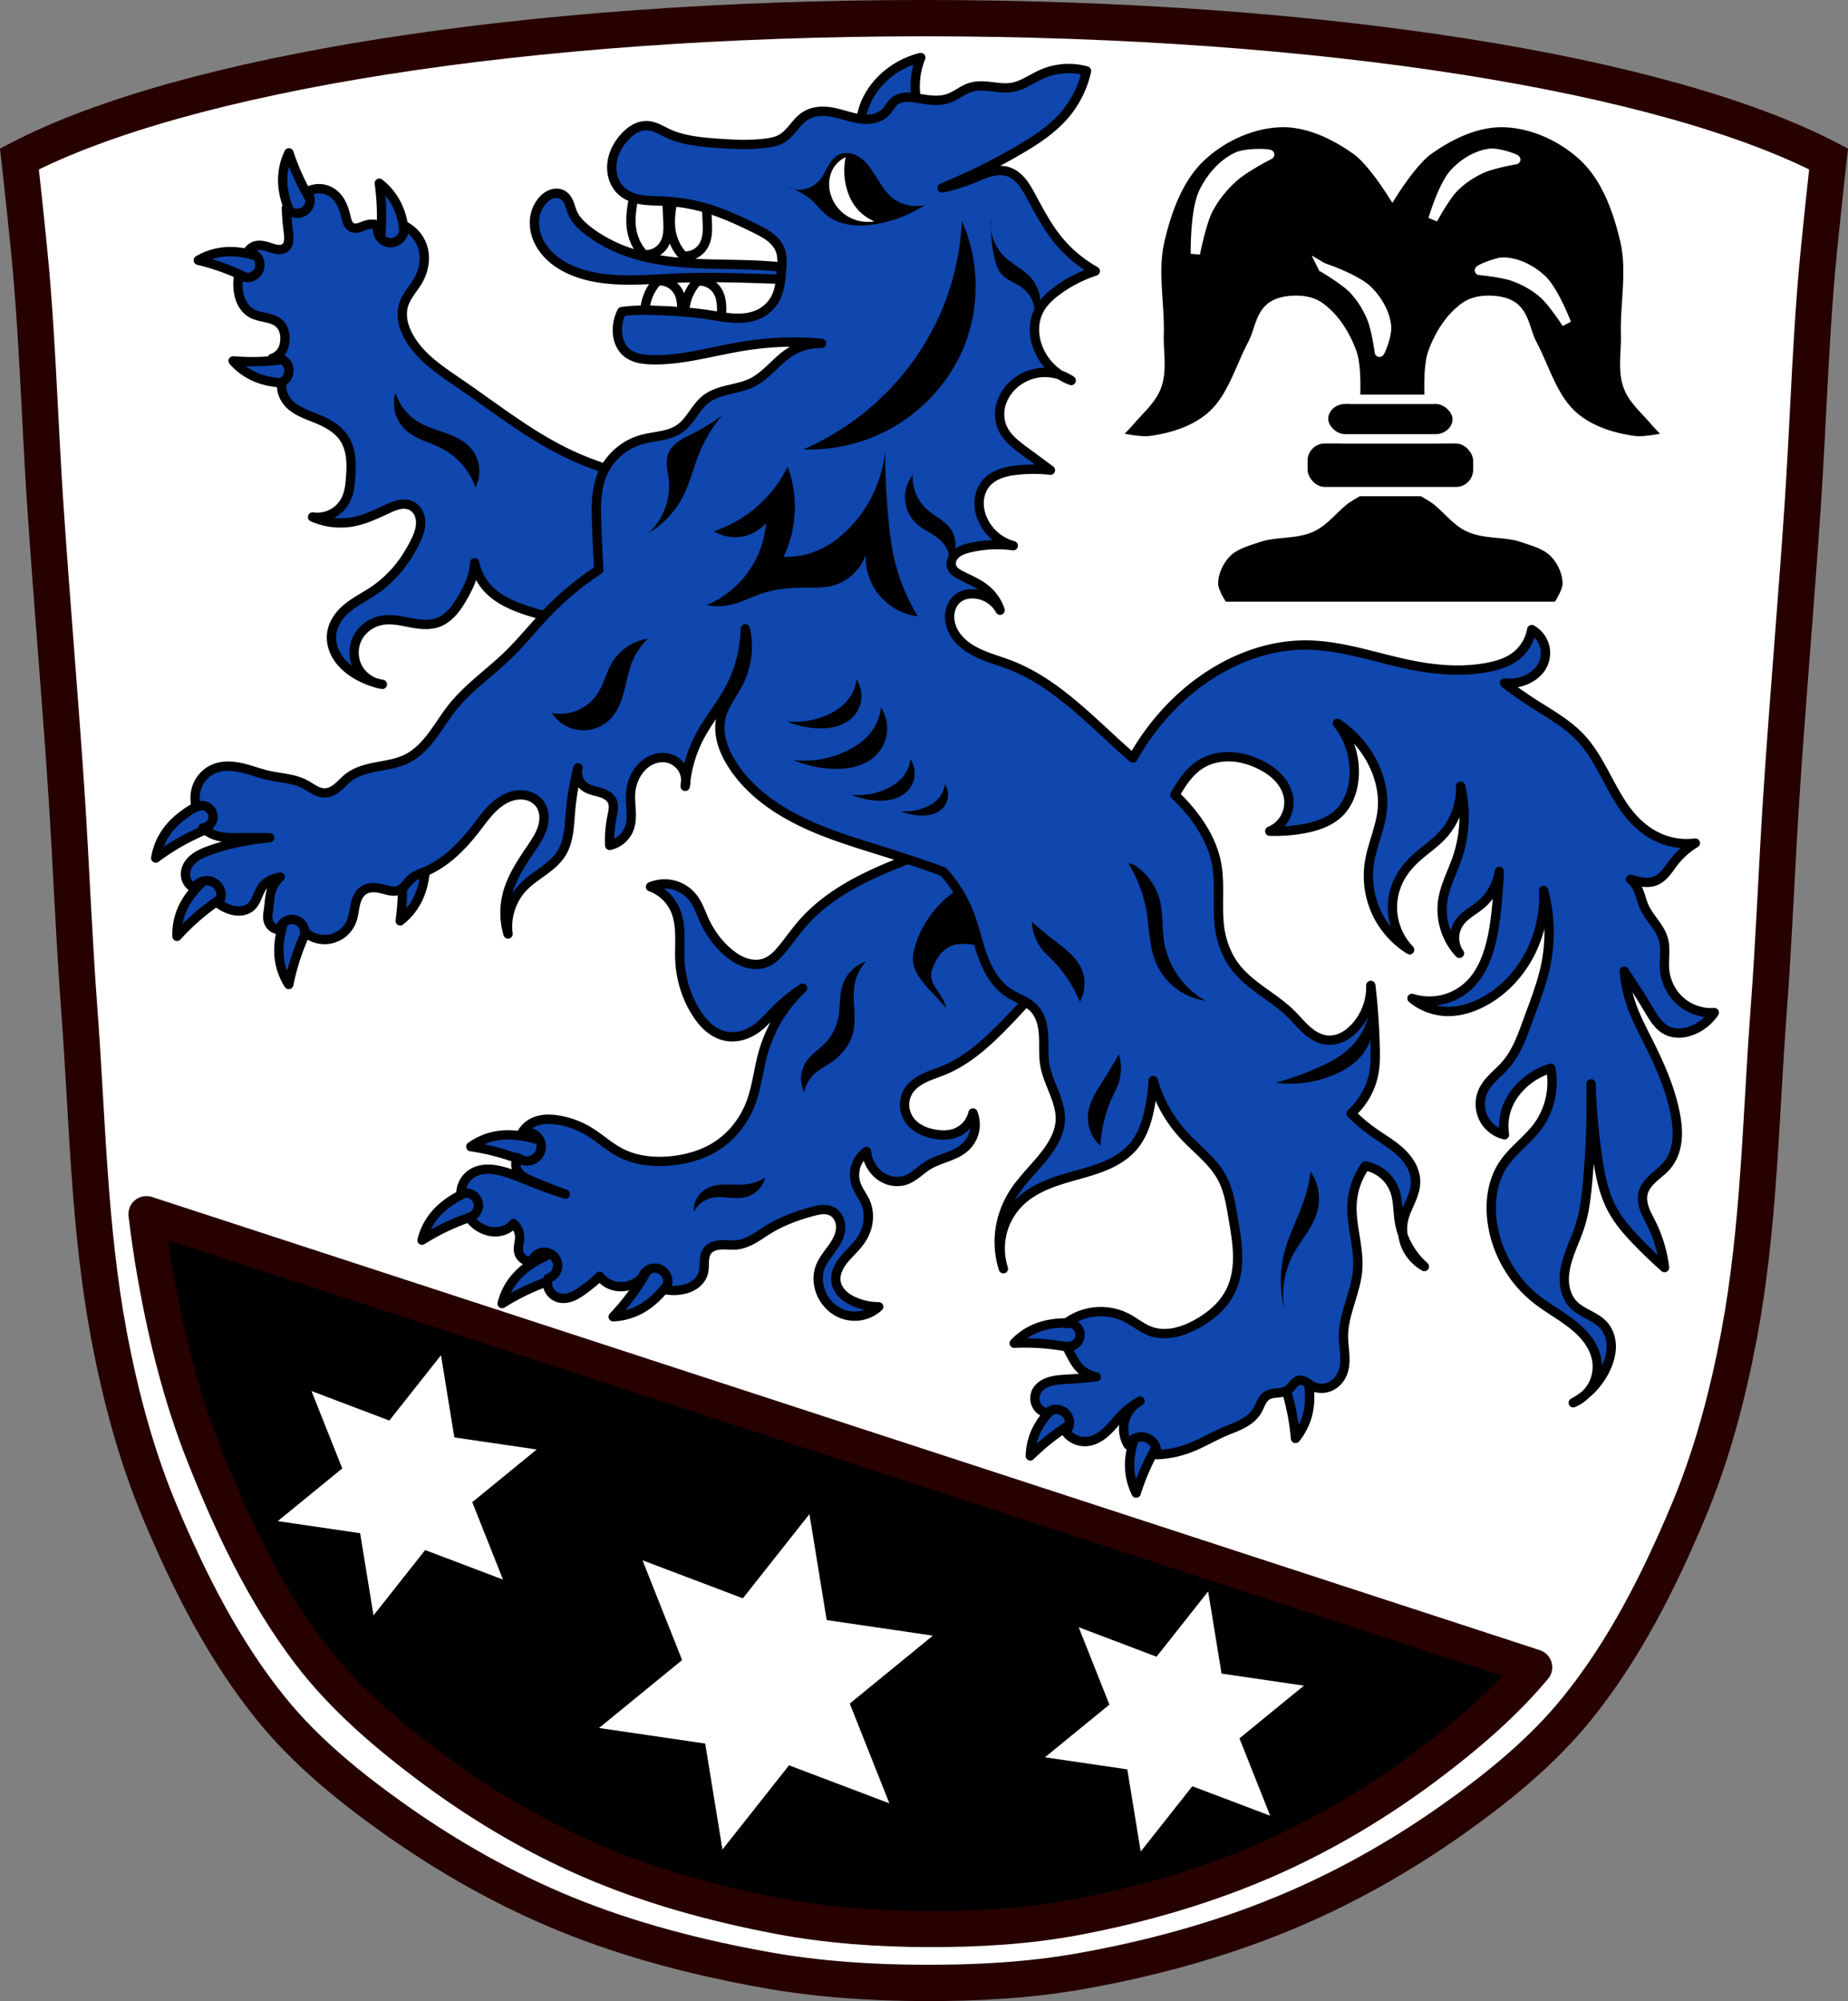 <svg xmlns="http://www.w3.org/2000/svg" width="991.292" height="1073.028"><rect width="100%" height="100%" fill="#808080" stroke="none"/><path style="fill:#fff;stroke:none;stroke-width:19.466;stroke-linecap:round;stroke-miterlimit:4;stroke-dasharray:none;stroke-opacity:1" d="M495.708 9.733C282.588 9.79 98.89 39.283 10.423 85.215c.043.378 5.057 44.982 6.864 67.44 3.11 38.66 4.315 77.422 6.878 116.119 3.453 52.1 8.013 104.16 11.465 156.254 2.565 38.687 3.965 77.45 6.88 116.119 4.406 58.475 5.089 117.482 16.005 175.229 6.104 32.29 14.62 64.444 27.52 94.986 15.569 36.878 33.94 73.535 59.66 105.225 18.543 22.848 42.228 42.079 66.802 59.437 28.135 19.873 58.772 37.198 91.186 50.42 34.29 13.986 70.891 23.431 107.72 29.98 27.716 4.931 56.124 6.78 84.352 6.868 28.048.088 56.325-1.421 83.864-6.3 36.968-6.548 73.552-16.467 107.945-30.593 32.38-13.299 63.097-30.546 91.234-50.42 24.578-17.358 48.26-36.593 66.805-59.435 25.719-31.69 44.089-68.352 59.658-105.227 12.896-30.546 21.416-62.743 27.52-95.031 10.912-57.75 11.599-116.756 16.006-175.23 2.914-38.67 4.315-77.423 6.878-116.12 3.453-52.1 8.013-104.113 11.465-156.217 2.565-38.687 3.77-77.456 6.88-116.117 1.803-22.416 6.798-66.845 6.859-67.387-88.45-45.923-272.083-75.414-485.16-75.482z"/><path style="fill:#0f47af;fill-opacity:1;stroke:#000;stroke-width:5;stroke-linecap:round;stroke-linejoin:round;stroke-miterlimit:4;stroke-dasharray:none;stroke-opacity:1" d="M154.98 81.955a33.654 33.654 0 0 0-3.33 14.234c-.066 6.591 1.818 13.082 4.543 19.082a69.904 69.904 0 0 0 8.178 13.631l11.207-8.783a123.548 123.548 0 0 1-20.598-38.164zm48.48 16.291a123.539 123.539 0 0 1-1.535 43.34l13.94 2.902a69.888 69.888 0 0 0 1.285-15.842c-.218-6.587-1.408-13.24-4.39-19.117a33.665 33.665 0 0 0-9.3-11.283zm94.979 5.395a8.02 8.02 0 0 0-2.26.355c-1.951.596-3.644 1.867-5.012 3.381-1.995 2.21-3.363 4.962-4.021 7.865-.659 2.904-.617 5.954.02 8.862 1.273 5.816 4.887 10.951 9.452 14.773 4.885 4.089 10.827 6.776 16.963 8.483 15.648 4.353 32.235 2.522 48.461 1.816 16.244-.706 32.514-.249 48.764.303 10.703.363 21.405.766 32.105 1.21l2.727-3.027a212.979 212.979 0 0 0-34.227-5.15c-23.94-1.629-48.554.727-71.48-6.36-8.936-2.761-17.472-6.954-24.836-12.72-3.188-2.496-6.228-5.389-7.875-9.088-.758-1.703-1.199-3.53-1.89-5.26-.693-1.73-1.693-3.42-3.258-4.431a6.46 6.46 0 0 0-2.87-.979 7.187 7.187 0 0 0-.763-.033zm-175.673 31.29a33.66 33.66 0 0 0-16.375 4.633 123.529 123.529 0 0 1 39.732 17.379l7.83-11.892a69.903 69.903 0 0 0-14.258-7.028c-5.43-1.943-11.18-3.213-16.93-3.091zm45.47 54.49a123.536 123.536 0 0 1-43.174 4.083 33.665 33.665 0 0 0 11.811 8.62c6.043 2.63 12.753 3.428 19.342 3.259a69.9 69.9 0 0 0 15.74-2.215zM118.14 427.02a69.91 69.91 0 0 0-14.514 6.484c-5.673 3.356-10.936 7.594-14.658 13.033a33.665 33.665 0 0 0-5.428 13.576 123.556 123.556 0 0 1 38.75-19.473zm108.816 20.474-13.932 2.943a123.534 123.534 0 0 1 2.567 18.133c.558 8.402.254 16.861-.906 25.201a33.664 33.664 0 0 0 9.267-11.308c2.966-5.886 4.137-12.541 4.336-19.129a69.904 69.904 0 0 0-1.332-15.84zM122.55 462.98a69.9 69.9 0 0 0-13 9.147c-4.924 4.381-9.277 9.551-11.887 15.603a33.665 33.665 0 0 0-2.723 14.366 123.598 123.598 0 0 1 34.295-26.543zm36.033 17.204a69.903 69.903 0 0 0-6.482 14.513c-1.986 6.285-3.08 12.954-2.223 19.489a33.662 33.662 0 0 0 5.018 13.732 123.525 123.525 0 0 1 15.867-40.357zm114.795 128.365c-2.467-.044-4.93.13-7.361.578a33.66 33.66 0 0 0-13.455 5.719 123.585 123.585 0 0 1 41.125 13.761l6.736-12.543a69.902 69.902 0 0 0-14.828-5.726c-3.987-1.037-8.106-1.716-12.217-1.79zm-9.848 26.242a69.897 69.897 0 0 0-14.986 5.297c-5.924 2.89-11.51 6.693-15.656 11.816a33.66 33.66 0 0 0-6.5 13.096 123.592 123.592 0 0 1 22.601-11.186 123.544 123.544 0 0 1 17.586-5.113zm42.963 34.004a69.902 69.902 0 0 0-14.986 5.299c-5.924 2.89-11.51 6.691-15.656 11.814a33.66 33.66 0 0 0-6.5 13.096 123.583 123.583 0 0 1 40.187-16.299zm46.375 1.111a123.535 123.535 0 0 1-23.94 36.16 33.664 33.664 0 0 0 14.126-3.775c5.843-3.05 10.677-7.772 14.683-13.006a69.894 69.894 0 0 0 8.162-13.639zm217.778 39.489c-4.958.1-9.895.868-14.495 2.68a33.656 33.656 0 0 0-12.107 8.193 123.576 123.576 0 0 1 43.002 5.61l4.203-13.603a69.905 69.905 0 0 0-15.652-2.771 60.927 60.927 0 0 0-4.951-.11zm126.037 14.082-12.938 5.947a123.52 123.52 0 0 1 6.508 17.117 123.588 123.588 0 0 1 4.682 24.78 33.656 33.656 0 0 0 6.54-13.075c1.593-6.396 1.263-13.146.003-19.615a69.896 69.896 0 0 0-4.795-15.154zm-114.25 19.709a69.897 69.897 0 0 0-13.49 8.406c-5.161 4.1-9.797 9.019-12.74 14.916a33.658 33.658 0 0 0-3.52 14.19 123.58 123.58 0 0 1 19.654-15.8 123.54 123.54 0 0 1 16.068-8.787zm35.757 10.355a69.898 69.898 0 0 0-7.984 13.744c-2.64 6.04-4.431 12.556-4.271 19.145a33.664 33.664 0 0 0 3.533 14.187 123.6 123.6 0 0 1 9.97-23.164 123.52 123.52 0 0 1 10.083-15.287z"/><path style="stroke:#270000;stroke-width:19.322;stroke-linecap:round;stroke-linejoin:round;stroke-miterlimit:4;stroke-dasharray:none;stroke-opacity:1" d="M78.547 651.033c1.346 11.06 2.925 22.09 4.873 33.076 5.782 32.605 13.84 65.061 26.059 95.909 14.754 37.237 32.16 74.28 56.53 106.277 17.574 23.07 40.03 42.483 63.31 60.008 26.66 20.067 55.687 37.552 86.41 50.898 32.495 14.122 67.19 23.66 102.09 30.281 26.26 4.98 53.19 6.846 79.939 6.932 26.58.088 53.369-1.426 79.469-6.351 35.03-6.61 69.69-16.63 102.28-30.895 30.685-13.429 59.808-30.862 86.47-50.93 20.604-15.508 40.527-32.515 57.017-52.203L78.547 651.033z"/><g transform="translate(0 -16)"><path d="M732.116 277.457v.313s-6.51 3.437-9.53 5.531c-6.646 4.608-11.462 11.94-18.782 15.375-8.79 4.127-19.387 2.44-28.594 5.531-6.172 2.072-13.07 3.878-17.53 8.625-4.03 4.29-6.803 10.43-6.75 16.313.037 4.362 5.218 12 5.218 12h179.314s5.18-7.638 5.218-12c.052-5.883-2.723-12.02-6.75-16.313-4.456-4.747-11.359-6.553-17.53-8.625-9.208-3.09-19.835-1.404-28.626-5.53-7.32-3.437-12.1-10.768-18.75-15.376-3.02-2.094-9.53-5.53-9.53-5.53v-.314l-13.689.156-13.688-.156z" style="stroke:#fff;stroke-width:5"/><rect rx="11.688" y="251.317" x="698.906" height="28.3" width="93.81" style="stroke:#fff;stroke-width:5;stroke-linecap:round;stroke-linejoin:round"/><rect rx="11.688" ry="10.61" y="230.097" x="709.976" height="21.22" width="71.67" style="stroke:#fff;stroke-width:5;stroke-linecap:round;stroke-linejoin:round"/><path d="M687.026 81.737c-15.643.464-31.745 7.91-43.06 18.72-11.91 11.374-17.96 28.345-21.75 44.37-3.903 16.51.04 33.916-.438 50.874-.257 9.141 1.818 18.814-1.313 27.406-2.62 7.193-8.943 12.453-13.906 18.281-2.593 3.045-8.25 8.688-8.25 8.688s12.466 3.02 18.688 2.188c11.61-1.546 23.785-5.38 32.625-13.06 11.226-9.756 15.22-25.579 22.19-38.719 3.402-6.417 3.967-14.933 9.563-19.563 3.821-3.16 9.416-3.936 14.375-3.906 4.222.025 8.716 1.02 12.156 3.47 8.226 5.854 14.03 15.296 17.406 24.812 2.771 7.808 1.75 24.781 1.75 24.781h39.625s-1.02-16.973 1.75-24.78c3.376-9.516 9.181-18.959 17.406-24.814 3.44-2.448 7.965-3.443 12.188-3.469 4.96-.03 10.522.745 14.344 3.906 5.596 4.63 6.16 13.146 9.563 19.563 6.967 13.14 10.962 28.962 22.19 38.72 8.84 7.682 21.02 11.516 32.625 13.06 6.222.827 18.688-2.189 18.688-2.189s-5.657-5.642-8.25-8.688c-4.964-5.829-11.286-11.09-13.906-18.28-3.13-8.594-1.056-18.266-1.313-27.407-.476-16.958 3.466-34.37-.438-50.875-3.79-16.03-9.839-33-21.75-44.37-11.318-10.809-27.419-18.255-43.06-18.719-14.35-.425-28.785 6.47-40.469 14.813-7.618 5.44-16.884 19.635-19.375 23.562-2.49-3.928-11.757-18.12-19.375-23.562-11.684-8.344-26.12-15.238-40.469-14.813zm112.94 16.406c5.04-.11 14.11 3.32 13 3.5-1.186.193-12.515 2.191-18.219 4.813-5.447 2.503-10.605 5.921-14.813 10.188-4.759 4.827-11.28 16.906-11.28 16.906s5.294-18.05 11.468-24.719c4.903-5.297 11.72-9.614 18.875-10.594.296-.04.632-.086.97-.094zm-125.19.22c3.855-.046 6.871.298 6.22.624-1.306.652-13.682 7.084-19.345 12.188-5.408 4.874-10.167 10.683-13.5 17.16-3.77 7.322-6.938 23.72-6.938 23.72s-.399-22.872 4.344-32.845c3.766-7.92 10.123-15.4 18.06-19.12 2.631-1.234 7.301-1.674 11.156-1.719zm131.59 58.19a8.46 8.46 0 0 1 .97 0c7.21.424 14.358 4.221 19.655 9.124 6.67 6.173 13.344 23.75 13.344 23.75s-7.445-11.524-12.563-15.969c-4.524-3.93-9.939-6.956-15.563-9.03-5.889-2.173-17.334-3.305-18.53-3.406-1.123-.095 7.65-4.189 12.687-4.469zm-96.81 2.843s17.835 5.937 24.281 12.344c5.12 5.088 9.212 12.06 9.938 19.25.481 4.761-3.724 15-3.875 13.813-.15-1.192-1.77-12.582-4.188-18.375-2.308-5.532-5.54-10.8-9.656-15.16-4.655-4.928-16.5-11.875-16.5-11.875z" style="stroke:#fff;stroke-width:5"/></g><path style="fill:none;stroke:#270000;stroke-width:19.466;stroke-linecap:round;stroke-miterlimit:4;stroke-dasharray:none;stroke-opacity:1" d="M495.712 9.733c-213.12.057-396.818 29.55-485.285 75.482v0c.043.379 5.057 44.982 6.864 67.44 3.11 38.66 4.315 77.422 6.878 116.119 3.453 52.1 8.013 104.16 11.465 156.254 2.565 38.687 3.965 77.45 6.88 116.12 4.406 58.474 5.089 117.481 16.005 175.228 6.104 32.29 14.62 64.444 27.52 94.986 15.569 36.878 33.94 73.535 59.66 105.225 18.543 22.848 42.228 42.079 66.803 59.437 28.134 19.874 58.771 37.198 91.185 50.42 34.29 13.986 70.891 23.431 107.72 29.98 27.716 4.931 56.124 6.78 84.352 6.868 28.048.088 56.325-1.421 83.864-6.3 36.968-6.548 73.552-16.467 107.945-30.593 32.38-13.299 63.097-30.546 91.234-50.42 24.578-17.358 48.26-36.593 66.805-59.435 25.719-31.69 44.089-68.352 59.658-105.227 12.896-30.546 21.416-62.743 27.52-95.031 10.912-57.75 11.599-116.756 16.006-175.23 2.914-38.67 4.315-77.423 6.878-116.12 3.453-52.1 8.013-104.113 11.465-156.217 2.565-38.687 3.77-77.456 6.88-116.117 1.803-22.416 6.798-66.845 6.859-67.387v0C892.423 39.292 708.79 9.801 495.713 9.733z"/><path style="fill:#fff;fill-opacity:1;fill-rule:evenodd;stroke:none;stroke-width:5;stroke-linecap:round;stroke-linejoin:round;stroke-miterlimit:4;stroke-dasharray:none;stroke-opacity:1;paint-order:fill markers stroke" d="m236.546 726.698-27.695 35.023-41.756-15.818 16.483 41.498-34.579 28.252 44.182 6.474 7.178 44.073 27.697-35.026 41.756 15.82-16.484-41.5 34.578-28.251-44.18-6.473zM434.191 811.896l-35.709 45.154-53.834-20.394 21.252 53.502-44.58 36.425 56.96 8.346 9.255 56.82 35.71-45.156 53.833 20.397-21.252-53.504 44.58-36.424-56.96-8.348zM648.072 853.337l-27.696 35.024-41.756-15.818 16.483 41.498-34.578 28.252 44.181 6.474 7.178 44.07 27.697-35.023 41.756 15.818-16.484-41.498 34.578-28.252-44.18-6.474z"/><path transform="translate(1078.093 -8.029)" d="M-732.778 144.543a25.877 25.877 0 0 1-6.186-11.81c-1.49-6.648-.294-13.58 1.125-20.245a309.36 309.36 0 0 1 3.937-16.31l12.372 2.813a782.266 782.266 0 0 1 1.687 26.994c.105 2.318.199 4.648-.068 6.953-.267 2.304-.912 4.602-2.182 6.544a11.387 11.387 0 0 1-4.629 4.037 11.387 11.387 0 0 1-6.056 1.024z" style="fill:#fff;stroke:#000;stroke-width:5;stroke-linecap:round;stroke-linejoin:round;stroke-miterlimit:4;stroke-dasharray:none;stroke-opacity:1"/><path d="M-732.778 144.543a25.877 25.877 0 0 1-6.186-11.81c-1.49-6.648-.294-13.58 1.125-20.245a309.36 309.36 0 0 1 3.937-16.31l12.372 2.813a782.266 782.266 0 0 1 1.687 26.994c.105 2.318.199 4.648-.068 6.953-.267 2.304-.912 4.602-2.182 6.544a11.387 11.387 0 0 1-4.629 4.037 11.387 11.387 0 0 1-6.056 1.024z" style="fill:#fff;stroke:#000;stroke-width:5;stroke-linecap:round;stroke-linejoin:round;stroke-miterlimit:4;stroke-dasharray:none;stroke-opacity:1" transform="translate(1099.222 -7.31)"/><path style="fill:#fff;stroke:#000;stroke-width:5;stroke-linecap:round;stroke-linejoin:round;stroke-miterlimit:4;stroke-dasharray:none;stroke-opacity:1" d="M354.232 150.595a11.2 11.2 0 0 0-1.552.058 25.878 25.878 0 0 0-6.186 11.81c-1.265 5.647-.588 11.496.512 17.214h18.058c.205-3.488.394-6.976.551-10.465.105-2.318.199-4.649-.068-6.953-.267-2.305-.913-4.601-2.182-6.543a11.386 11.386 0 0 0-4.629-4.037 11.394 11.394 0 0 0-4.504-1.084zM375.6 150.705a11.2 11.2 0 0 0-1.552.059 25.878 25.878 0 0 0-6.186 11.81c-1.266 5.647-.589 11.495.512 17.213h18.058c.205-3.487.393-6.975.551-10.465.105-2.318.199-4.648-.068-6.953-.267-2.305-.913-4.6-2.182-6.543a11.386 11.386 0 0 0-4.629-4.037 11.394 11.394 0 0 0-4.504-1.084z"/><path style="fill:#0f47af;stroke:#000;stroke-width:5;stroke-linecap:round;stroke-linejoin:round;stroke-miterlimit:4;stroke-dasharray:none;stroke-opacity:1;fill-opacity:1" d="M493.922 30.842a45.295 45.295 0 0 0-19.527 10.387c-6.465 5.864-11.22 13.796-12.465 22.435a32.796 32.796 0 0 0 .416 11.635c6.351 7.758 16.151 12.58 26.174 12.879a35.258 35.258 0 0 0 10.388-1.246 215.478 215.478 0 0 0-4.156-19.944c-1.524-5.9-3.306-11.786-3.738-17.865a40.973 40.973 0 0 1 2.908-18.281zM170.91 101.178c-2.172.03-4.336.625-6.215 1.717a7.074 7.074 0 0 1 1.604 5.382 7.074 7.074 0 0 1-2.88 4.823 7.066 7.066 0 0 1-5.243 1.191 7.073 7.073 0 0 1-4.537-2.893c.092 3.839.377 7.673.851 11.483.211 1.695.461 3.393.426 5.101-.018.854-.11 1.714-.37 2.528-.259.813-.695 1.58-1.331 2.15-.943.844-2.256 1.185-3.522 1.168-1.265-.017-2.502-.36-3.709-.742-1.455-.46-2.897-.983-4.392-1.291-1.496-.308-3.066-.394-4.537.016a7.027 7.027 0 0 0-4.252 3.402c2.266.056 4.465 1.329 5.644 3.266 1.179 1.936 1.3 4.474.309 6.513-.914 1.88-2.738 3.291-4.787 3.701a6.92 6.92 0 0 1-5.844-1.574 28.787 28.787 0 0 0-.426 7.229c.18 2.67.747 5.34 1.92 7.746 1.174 2.405 2.983 4.54 5.31 5.861 2.41 1.369 5.217 1.806 7.919 2.424 1.35.309 2.695.67 3.966 1.22 1.272.552 2.473 1.303 3.424 2.311 1.095 1.16 1.828 2.633 2.223 4.178.395 1.545.46 3.163.328 4.752-.109 1.307-.353 2.612-.85 3.826-1.058 2.587-3.297 4.665-5.955 5.53a6.988 6.988 0 0 1 5.746.695 6.987 6.987 0 0 1 3.186 4.832 6.94 6.94 0 0 1-.725 4.244 6.941 6.941 0 0 1-3.103 2.984 14.372 14.372 0 0 0 2.55 9.781c1.76 2.473 4.276 4.326 6.954 5.754 2.678 1.429 5.54 2.467 8.355 3.602 3.022 1.218 6.012 2.56 8.746 4.33 2.735 1.77 5.218 3.992 6.989 6.727 1.947 3.008 2.969 6.542 3.39 10.101.422 3.559.267 7.16.012 10.734-.29 4.076-.737 8.245-2.55 11.907a17.288 17.288 0 0 1-7.41 7.58 17.29 17.29 0 0 1-10.452 1.775c6.753 3.002 14.422 3.906 21.687 2.553 6.412-1.194 12.37-4.06 18.286-6.805 2.085-.968 4.2-1.932 6.453-2.39 2.253-.458 4.69-.372 6.73.69 1.616.84 2.899 2.258 3.703 3.892.805 1.634 1.147 3.475 1.123 5.297-.046 3.642-1.497 7.114-3.125 10.373-2.165 4.335-4.692 8.497-7.654 12.332-4.063 5.26-8.947 9.893-14.459 13.607-5.59 3.766-11.887 6.644-16.584 11.48-3.15 3.244-5.497 7.408-5.953 11.907-.455 4.49 1.011 9.053 3.566 12.773 2.555 3.72 6.14 6.645 10.041 8.914a43.532 43.532 0 0 0 9.649 4.137c-3.92-1.476-7.312-4.38-9.264-8.094-2.586-4.921-2.569-11.12.041-16.03 2.682-5.043 7.953-8.542 13.608-9.355 4.893-.703 9.833.469 14.69 1.387 4.859.919 10.001 1.57 14.651-.11 2.985-1.077 5.58-3.066 7.721-5.407 2.142-2.342 3.86-5.036 5.461-7.776 2.28-3.9 4.364-7.965 5.527-12.332a31.584 31.584 0 0 0 1.008-6.512c1.088 5.1 3.523 9.917 7.072 13.74 4.675 5.036 10.992 8.25 17.436 10.633 12.589 4.658 26.005 6.5 39.121 9.354 3.561.775 7.108 1.627 10.633 2.553l45.5-79.52c-24.327.37-48.723-5.068-70.59-15.734-20.377-9.94-38.287-24.17-56.982-36.996-5.223-3.583-10.53-7.072-15.375-11.15-4.846-4.08-9.25-8.797-12.266-14.366-1.403-2.59-2.5-5.366-3.016-8.267-.515-2.902-.431-5.936.465-8.743 1.515-4.74 5.166-8.446 7.654-12.756 3.094-5.356 4.345-11.941 2.551-17.86-1.592-5.257-5.588-9.731-10.63-11.907a7.117 7.117 0 0 1-.68 6.139c-1.145 1.798-3.15 3.022-5.274 3.216a7.047 7.047 0 0 1-3.437-.554 7.042 7.042 0 0 1-2.746-2.139 7.044 7.044 0 0 1-1.377-3.197 7.041 7.041 0 0 1 .33-3.465 11.556 11.556 0 0 0-6.803 0c-1.2.372-2.334.94-3.539 1.295-.602.178-1.224.302-1.852.316-.628.015-1.264-.084-1.84-.336-1.088-.476-1.88-1.467-2.38-2.545-.5-1.077-.744-2.252-1.02-3.408-.555-2.33-1.26-4.639-2.34-6.777-1.08-2.139-2.554-4.11-4.464-5.555a12.781 12.781 0 0 0-6.89-2.545c-.309-.019-.619-.026-.929-.021zm30.225 264.824c1.274.48 2.604.81 3.959.967a43.306 43.306 0 0 1-3.96-.967zm323.494 82.86a356.106 356.106 0 0 0-44.602 14.685c-18.31 7.4-36.485 16.692-49.498 31.549-3.657 4.175-6.853 8.732-10.336 13.054-2.7 3.351-5.746 6.683-9.789 8.159-3.335 1.217-7.081 1.028-10.455-.079-3.373-1.106-6.406-3.08-9.127-5.36-5.604-4.698-10.013-10.757-13.054-17.407-1.86-4.067-3.258-8.419-5.983-11.965a19.444 19.444 0 0 0-10.4-6.902 19.434 19.434 0 0 0-12.446.918c5.71 2.04 10.527 6.456 13.055 11.966 1.953 4.257 2.55 9.012 2.676 13.694.127 4.681-.192 9.37.043 14.047.491 9.786 3.459 19.462 8.703 27.74 1.803 2.846 3.884 5.544 6.416 7.768 2.532 2.223 5.536 3.966 8.814 4.744 2.89.685 5.94.605 8.825-.094 2.885-.7 5.606-2.01 8.037-3.715 3.891-2.73 6.995-6.41 10.336-9.79a88.3 88.3 0 0 1 14.685-11.968c-10.085 9.364-17.514 21.557-21.213 34.813-2.46 8.818-3.307 18.082-6.527 26.652-3.463 9.217-9.728 17.43-17.951 22.846-7.104 4.679-15.48 7.196-23.932 8.158-9.62 1.095-19.713.152-28.285-4.352-6.015-3.16-11.037-7.922-16.861-11.421a46.171 46.171 0 0 0-16.319-5.983c-2.387-.388-4.816-.588-7.226-.38-2.41.207-4.805.83-6.916 2.011a14.234 14.234 0 0 0-5.44 5.44 7.748 7.748 0 0 1 4.47-.333 7.742 7.742 0 0 1 3.894 2.213 7.75 7.75 0 0 1 2.002 4.01 7.745 7.745 0 0 1-.575 4.443c-.973 2.159-2.997 3.814-5.306 4.338-2.31.525-4.85-.091-6.66-1.617a6.937 6.937 0 0 0-.543 5.983c.639 1.674 1.921 3.042 3.388 4.072 1.467 1.03 3.122 1.752 4.77 2.455a343.326 343.326 0 0 0 17.95 7.07 278.146 278.146 0 0 1-19.581-7.07c-5.004-2.022-9.978-4.199-15.23-5.44-2.447-.578-4.959-.95-7.471-.85-2.512.102-5.032.691-7.215 1.938a13.028 13.028 0 0 0-4.822 4.82 13.028 13.028 0 0 0-1.705 6.602 6.712 6.712 0 0 1 4.468-.37 6.71 6.71 0 0 1 3.69 2.546c1.26 1.757 1.585 4.148.838 6.178-.748 2.029-2.545 3.639-4.645 4.158a18.784 18.784 0 0 0 5.983 5.44c2.224 1.273 4.729 2.086 7.289 2.226 2.56.14 5.171-.41 7.396-1.684a12.252 12.252 0 0 0 3.264-2.718c2.1 1.92 3.321 4.769 3.263 7.615-.026 1.278-.294 2.537-.49 3.8-.196 1.264-.318 2.564-.052 3.815a6.334 6.334 0 0 0 2.562 3.85 6.342 6.342 0 0 0 4.508 1.045 7.187 7.187 0 0 1 2.724-3.51 7.191 7.191 0 0 1 4.276-1.215 7.184 7.184 0 0 1 4.162 1.553 7.192 7.192 0 0 1 2.437 3.717 7.21 7.21 0 0 1-.67 5.35 7.216 7.216 0 0 1-4.226 3.35 8.435 8.435 0 0 0 .607 6.28 8.436 8.436 0 0 0 4.832 4.057c2.242.718 4.712.451 6.926-.346 2.215-.798 4.212-2.097 6.13-3.463a85.874 85.874 0 0 0 9.245-7.615 13.794 13.794 0 0 0 5.44 4.351c3.22 1.43 6.962 1.563 10.336.545a16.31 16.31 0 0 0 7.07-4.351 7.01 7.01 0 0 1 2.25-3.356 7.003 7.003 0 0 1 3.732-1.54 7.008 7.008 0 0 1 3.983.806 7.008 7.008 0 0 1 2.855 2.89 7.012 7.012 0 0 1 .752 3.995 7.007 7.007 0 0 1-1.605 3.732c3.215.69 6.576.69 9.79 0 2.387-.512 4.715-1.415 6.675-2.87 1.96-1.453 3.535-3.486 4.205-5.833.563-1.974.475-4.064.564-6.115.09-2.051.397-4.195 1.61-5.852.823-1.126 2.02-1.948 3.318-2.463 1.297-.514 2.696-.735 4.09-.806 2.787-.143 5.59.295 8.367.005 3.136-.327 6.11-1.574 8.86-3.117 2.749-1.543 5.316-3.388 8.001-5.04 7.368-4.534 15.571-7.579 23.934-9.792 1.706-.451 3.431-.871 5.193-.967 1.762-.095 3.577.15 5.14.967 2.192 1.145 3.724 3.358 4.317 5.758s.308 4.963-.508 7.297c-1.118 3.198-3.173 5.968-5.191 8.69-2.018 2.72-4.06 5.504-5.145 8.714-1.238 3.667-1.133 7.724 0 11.424 1.79 5.844 6.255 10.88 11.967 13.055a19.021 19.021 0 0 0 10.334.888 19.023 19.023 0 0 0 9.248-4.697 32.264 32.264 0 0 1-13.054-2.719c-2.25-.989-4.406-2.253-6.168-3.966-1.763-1.714-3.118-3.904-3.575-6.319-.448-2.368-.015-4.846.922-7.066.937-2.22 2.36-4.205 3.926-6.037 2.672-3.128 5.798-5.879 8.158-9.248 2.083-2.973 3.531-6.408 4.055-10 .524-3.592.106-7.339-1.336-10.67-1.387-3.205-3.675-5.975-4.895-9.246a15.603 15.603 0 0 1-.31-9.893 15.605 15.605 0 0 1 5.75-8.057 19.038 19.038 0 0 0 2.176 7.07c1.786 3.312 4.61 6.09 8.04 7.634 3.431 1.544 7.46 1.807 10.997.527 2.16-.782 4.084-2.095 5.906-3.492 1.822-1.398 3.574-2.897 5.516-4.123 3.025-1.911 6.434-3.111 9.79-4.352 3.675-1.358 7.412-2.834 10.337-5.44a16.66 16.66 0 0 0 5.097-8.56 16.654 16.654 0 0 0-.746-9.933 15.182 15.182 0 0 1-3.49 6.705 15.177 15.177 0 0 1-6.3 4.173c-3.296 1.137-6.896 1.098-10.337.543-4.905-.79-9.83-2.746-13.053-6.527-1.89-2.218-3.116-5.007-3.421-7.906-.306-2.9.314-5.895 1.789-8.41 1.91-3.26 5.118-5.572 8.511-7.233 3.394-1.66 7.03-2.758 10.526-4.191 13.147-5.393 23.844-15.35 33.724-25.565a445.707 445.707 0 0 0 29.916-34.267L524.63 448.86z"/><path style="fill:#000;stroke:none;stroke-width:1px;stroke-linecap:butt;stroke-linejoin:miter;stroke-opacity:1" d="M212.15 210.602a19.607 19.607 0 0 0-.187 10.585 19.607 19.607 0 0 0 5.373 9.124c2.734 2.615 6.167 4.378 9.646 5.863 3.48 1.485 7.068 2.734 10.409 4.51 8.208 4.362 14.652 11.942 17.634 20.746a19.186 19.186 0 0 0 1.91-11.387 19.185 19.185 0 0 0-5.02-10.397c-3.555-3.754-8.464-5.898-13.339-7.623-4.874-1.724-9.919-3.154-14.324-5.86-5.72-3.515-10.103-9.152-12.102-15.561zm313.34 260.484a55.125 55.125 0 0 0-13.113 6.725c-6.894 4.799-12.658 11.19-16.81 18.492-2.731 4.802-4.78 10.022-5.717 15.467-1.918 11.144 10.632 19.867 17.613 28.763-1.303-7.85-10.145-12.844-7.526-20.357.962-2.759 2.191-5.45 3.95-7.783 1.758-2.333 4.077-4.3 6.81-5.33 3.705-1.398 7.818-.99 11.742-.465 3.925.525 7.968 1.144 11.795.129 3.89-1.032 7.283-3.797 9.078-7.397l-17.822-28.244zm-60.86 44.383c-5.685 1.88-10.404 6.473-12.439 12.105-2.16 5.98-1.347 12.615-2.691 18.828-1.03 4.764-3.36 9.25-6.725 12.778-3.235 3.392-7.397 5.913-10.087 9.752a16.732 16.732 0 0 0-2.96 8.222 16.737 16.737 0 0 0 1.616 8.59 18.17 18.17 0 0 1 5.043-9.416c2.928-2.887 6.735-4.68 10.088-7.06 5.283-3.752 9.523-9.18 11.095-15.467 1.08-4.314.887-8.83.64-13.27-.245-4.44-.533-8.939.368-13.293a24.882 24.882 0 0 1 6.053-11.77zm-54.134 116.004a26.486 26.486 0 0 1-11.432 3.699c-3.799.316-7.623-.193-11.431 0-3.703.188-7.486 1.1-10.424 3.361-3.441 2.65-5.408 7.104-5.045 11.432 1.685-3.556 4.956-6.324 8.742-7.397 3.091-.876 6.375-.652 9.578-.4 3.203.252 6.474.52 9.588-.272a14.505 14.505 0 0 0 6.645-3.779 14.505 14.505 0 0 0 3.78-6.644z"/><g><path d="M573.705 36.75c-5.124-.062-10.265.97-14.945 3.059-5.297 2.363-10.119 6.058-15.836 7.037-3.684.63-7.454.075-11.166-.362-3.713-.436-7.552-.742-11.123.362-4.186 1.294-7.601 4.401-11.73 5.865-2.61.925-5.422 1.16-8.188 1.039-2.766-.122-5.505-.591-8.237-1.04-2.218-.363-4.46-.713-6.703-.565-2.243.147-4.517.835-6.199 2.326-1.672 1.482-2.622 3.61-4.107 5.279-1.648 1.85-3.924 3.08-6.325 3.695-2.4.616-4.92.644-7.38.346-4.92-.596-9.592-2.463-14.448-3.455-2.569-.525-5.205-.804-7.818-.584-2.613.22-5.209.953-7.432 2.344-2.533 1.585-4.476 3.937-6.394 6.228-1.919 2.291-3.914 4.61-6.51 6.09-2.489 1.42-5.371 1.977-8.213 2.346-8.935 1.16-17.996.672-26.98 0-8.807-.66-17.803-1.546-25.807-5.28-1.809-.843-3.552-1.825-5.38-2.625-1.83-.8-3.77-1.42-5.764-1.48-2.253-.069-4.495.584-6.475 1.66-1.98 1.076-3.715 2.563-5.258 4.205-3.78 4.024-6.509 9.168-7.037 14.664-.258 2.683.011 5.427.89 7.975.88 2.548 2.377 4.895 4.39 6.69 2.912 2.596 6.759 3.933 10.613 4.546 3.853.613 7.775.562 11.673.73 6.725.292 13.428 1.246 19.944 2.934 10.21 2.647 19.866 7.066 29.326 11.73 2.742 1.353 5.492 2.739 7.914 4.604 2.422 1.866 4.52 4.258 5.576 7.127 1.296 3.522.925 7.407.588 11.145-.433 4.802-.816 9.746-2.934 14.078-1.854 3.794-5.01 6.925-8.796 8.797-4.103 2.028-8.805 2.566-13.377 2.37-4.573-.195-9.083-1.086-13.606-1.782-8.927-1.375-17.955-1.995-26.98-2.348-4.691-.184-9.391-.296-14.076 0a80.771 80.771 0 0 0-5.866.588 22.433 22.433 0 0 0-2.347 9.385c-.061 2.267.23 4.555.992 6.691s2.008 4.116 3.701 5.625c1.792 1.597 4.035 2.63 6.357 3.234 2.323.605 4.734.8 7.133.872 8.066.241 16.114-.877 24.05-2.346 9.2-1.704 18.313-3.882 27.565-5.28a165.813 165.813 0 0 1 39.686-1.173c-5.898-.092-11.828 1.529-16.81 4.693-3.711 2.356-6.856 5.484-10.053 8.5-3.197 3.017-6.532 5.985-10.477 7.924-3.937 1.935-8.306 2.762-12.572 3.787s-8.596 2.321-12.063 5.01c-2.803 2.174-4.876 5.128-6.943 8.011-2.067 2.883-4.224 5.796-7.133 7.827-2.939 2.052-6.468 3.078-9.984 3.777-3.516.7-7.097 1.107-10.545 2.088-9.373 2.666-17.402 9.76-21.115 18.77-3.326 8.068-3.219 17.084-2.934 25.806a911.2 911.2 0 0 0 1.174 25.223 160.676 160.676 0 0 0-27.566 22.875c-7.198 7.477-13.668 15.648-21.118 22.875-9.84 9.547-21.37 17.428-29.912 28.154-3.88 4.874-7.078 10.256-10.834 15.227-3.755 4.97-8.197 9.617-13.8 12.34-4.933 2.396-10.468 3.166-15.856 4.189-5.388 1.023-10.905 2.414-15.232 5.783-1.988 1.548-3.659 3.465-5.582 5.092-.962.813-1.992 1.557-3.12 2.119-1.127.562-2.357.939-3.615 1-2.043.1-4.044-.633-5.85-1.594-1.805-.96-3.478-2.158-5.294-3.1-5.918-3.067-12.853-3.225-19.356-4.69-4.902-1.106-9.608-2.973-14.51-4.08-4.901-1.108-10.195-1.41-14.818.56a16.505 16.505 0 0 0-6.791 5.404 17.218 17.218 0 0 0-3.18 8.086 17.567 17.567 0 0 0 .586 7.039 6.052 6.052 0 0 1 4.6-.553 6.051 6.051 0 0 1 3.613 2.899c.937 1.728.943 3.926.018 5.66-.925 1.734-2.754 2.954-4.711 3.139a19.02 19.02 0 0 0 7.039 4.105c3.944 1.27 8.173 1.213 12.316 1.174 5.475-.052 10.95-.052 16.424 0a142.095 142.095 0 0 0-18.77 2.931c-4.771 1.077-9.49 2.402-14.076 4.106-2.99 1.112-5.979 2.419-8.365 4.537-1.193 1.06-2.221 2.317-2.933 3.744-.713 1.428-1.1 3.03-1.02 4.623a8.315 8.315 0 0 0 1.377 4.166 8.316 8.316 0 0 0 3.316 2.873 7.754 7.754 0 0 1 4.66-3.687 7.76 7.76 0 0 1 5.897.754 7.77 7.77 0 0 1 3.654 5.05 7.766 7.766 0 0 1-1.308 6.094 21.99 21.99 0 0 0 5.28 2.934c2.024.783 4.194 1.266 6.362 1.148 2.169-.118 4.34-.871 5.955-2.322 1.608-1.443 2.57-3.458 3.418-5.445.849-1.987 1.648-4.042 3.034-5.7 1.404-1.679 3.34-2.85 5.38-3.642 1.214-.47 2.47-.808 3.74-1.096-1.974 1.766-3.524 4.007-4.427 6.498-1.219 3.363-1.279 7.015-1.76 10.559-.16 1.175-.368 2.347-.431 3.531-.064 1.185.022 2.393.431 3.506a6.314 6.314 0 0 0 2.287 2.975 6.317 6.317 0 0 0 3.578 1.132 6.903 6.903 0 0 1 2.993-4.373 6.898 6.898 0 0 1 5.218-.906 6.871 6.871 0 0 1 3.74 2.324 6.875 6.875 0 0 1 1.54 4.127c3.137 2.88 7.481 4.4 11.73 4.106a15.746 15.746 0 0 0 8.205-3.012 15.573 15.573 0 0 0 5.285-6.959c1.07-2.82 1.289-5.882 1.965-8.822.338-1.47.795-2.924 1.514-4.25.718-1.327 1.71-2.528 2.974-3.352 1.522-.992 3.37-1.395 5.186-1.402 1.816-.007 3.613.363 5.371.816 1.352.349 2.698.749 4.082.936 1.384.187 2.826.152 4.13-.35 1.498-.576 2.704-1.72 3.767-2.924 1.063-1.203 2.035-2.502 3.271-3.527 2.028-1.682 4.607-2.508 7.04-3.52 11.27-4.686 20.104-13.8 27.566-23.46 2.928-3.79 5.719-7.725 9.195-11.02s7.759-5.956 12.508-6.576c2.285-.299 4.647-.112 6.816.668 2.17.78 4.136 2.166 5.5 4.023 1.294 1.761 2.021 3.907 2.227 6.082.205 2.176-.095 4.381-.721 6.475-1.251 4.187-3.746 7.874-6.197 11.492-5.327 7.865-10.716 15.977-12.905 25.22a40.013 40.013 0 0 0 .586 20.53c-1.249-9.064 1.867-18.63 8.213-25.22 3.188-3.311 7.072-5.848 10.781-8.561 3.71-2.713 7.345-5.707 9.749-9.623 1.955-3.186 3.008-6.853 3.609-10.543.6-3.69.769-7.435 1.082-11.16a143.386 143.386 0 0 1 4.105-24.047 9.713 9.713 0 0 0 .338 5.945 9.713 9.713 0 0 0 3.768 4.611c2.26 1.455 5 1.898 7.582 2.649 1.29.375 2.567.839 3.713 1.54 1.146.703 2.162 1.658 2.783 2.85.692 1.329.858 2.879.756 4.374-.102 1.494-.456 2.958-.756 4.425a61.397 61.397 0 0 0-1.174 15.25 14.582 14.582 0 0 0 6.5-3.32 14.575 14.575 0 0 0 4.059-6.064c1.004-2.88 1.075-6 .924-9.045-.151-3.047-.514-6.094-.338-9.139.267-4.64 1.836-9.24 4.693-12.904 1.725-2.213 3.92-4.081 6.463-5.266 2.542-1.185 5.435-1.665 8.2-1.186 3.355.582 6.436 2.607 8.3 5.458 1.283 1.962 1.962 4.297 2.004 6.64a68.86 68.86 0 0 1 7.293-23.242c4.611-8.797 11.081-16.5 15.836-25.22a72.719 72.719 0 0 0 5.865-14.079 71.259 71.259 0 0 0 2.934-18.77c2.191 9.601.924 19.955-3.52 28.743-3.088 6.107-7.677 11.555-9.385 18.181-1.132 4.396-.904 9.078.242 13.47 1.147 4.39 3.187 8.51 5.624 12.339 10.995 17.279 29.628 28.271 48.683 35.78 12.083 4.76 24.577 8.376 36.951 12.316a732.802 732.802 0 0 1 27.569 9.384 72.678 72.678 0 0 1 14.076 22.875c2.871 7.51 4.477 15.45 7.287 22.983 2.81 7.532 7.073 14.892 13.828 19.25 2.222 1.433 4.653 2.502 7.006 3.709 2.352 1.207 4.666 2.582 6.484 4.502 1.82 1.92 3.076 4.327 3.867 6.851.792 2.524 1.135 5.17 1.28 7.81.29 5.283-.193 10.627.719 15.839.896 5.128 3.103 9.916 5.005 14.762 1.903 4.845 3.54 9.957 3.207 15.152-.324 5.057-2.507 9.834-5.279 14.076-5.634 8.622-13.72 15.428-19.355 24.049-3.925 6.004-6.596 12.842-7.625 19.941a47.26 47.26 0 0 0 1.76 21.117 35.191 35.191 0 0 1-.606-19.55 35.19 35.19 0 0 1 9.99-16.817c4.427-4.134 9.864-7.054 15.504-9.261 5.64-2.208 11.518-3.739 17.342-5.4 5.082-1.451 10.157-3.015 14.924-5.298 4.766-2.283 9.24-5.322 12.642-9.367 4.963-5.9 7.346-13.543 8.8-21.115.891-4.647 1.48-9.354 1.759-14.078a72.604 72.604 0 0 0 16.424 29.328c6.975 7.56 15.687 13.798 20.527 22.875 3.454 6.476 4.642 13.879 5.867 21.115 1.113 6.572 2.3 13.163 2.463 19.826.164 6.664-.742 13.468-3.637 19.473-3.846 7.98-10.956 14.008-18.77 18.182-3.772 2.015-7.78 3.662-11.99 4.421-4.209.76-8.64.6-12.644-.902-4.435-1.663-8.115-4.853-12.316-7.039-5.893-3.066-12.814-4.077-19.358-2.932a31.486 31.486 0 0 0-13.49 5.866c1.984-.464 4.18.116 5.678 1.498 1.497 1.382 2.25 3.526 1.947 5.54a6.34 6.34 0 0 1-2.437 4.08 6.34 6.34 0 0 1-4.6 1.198 90.466 90.466 0 0 0 2.932 5.867c1.016 1.86 2.107 3.697 3.52 5.278a16.519 16.519 0 0 0 8.72 5.091c.218.048.44.079.66.118-5.072.529-10.155.953-15.246 1.244-4.205.24-8.565.435-12.318 2.345-1.626.828-3.116 1.988-4.106 3.52-1.43 2.212-1.678 5.143-.64 7.564 1.037 2.422 3.331 4.262 5.92 4.752a7.105 7.105 0 0 1 3.913-1.922 7.11 7.11 0 0 1 4.297.75c1.927 1.02 3.326 2.978 3.666 5.131.34 2.153-.388 4.45-1.906 6.014a12.554 12.554 0 0 0 4.875 4.11 12.56 12.56 0 0 0 6.27 1.167c2.83-.21 5.527-1.386 7.859-3.005 2.331-1.62 4.33-3.672 6.219-5.792 1.75-1.964 3.42-4.001 5.277-5.865a41.024 41.024 0 0 1 9.385-7.039 16.993 16.993 0 0 0-6.246 5.885 16.984 16.984 0 0 0-2.551 8.191 17.016 17.016 0 0 0 2.346 9.385 8.246 8.246 0 0 1 3.724-3.498 8.248 8.248 0 0 1 5.074-.607 8.275 8.275 0 0 1 5.127 3.384 8.277 8.277 0 0 1 1.325 6 55.288 55.288 0 0 0 17.595-3.52c6.468-2.439 12.418-6.069 18.77-8.796 3.25-1.395 6.61-2.557 9.732-4.219 3.123-1.661 6.05-3.89 7.864-6.926.845-1.414 1.43-2.969 2.181-4.435.752-1.466 1.712-2.886 3.098-3.777 1.633-1.05 3.653-1.247 5.586-1.43 1.933-.183 3.954-.41 5.558-1.502 1.171-.797 2.008-1.983 2.95-3.041.47-.53.975-1.033 1.556-1.438.582-.404 1.244-.707 1.946-.8.599-.08 1.213-.005 1.793.168.579.172 1.126.441 1.644.752 1.037.62 1.969 1.41 3.016 2.013 2.88 1.661 6.546 1.777 9.613.494 3.067-1.282 5.514-3.885 6.81-6.947 1.31-3.092 1.483-6.546 1.3-9.898-.184-3.353-.705-6.686-.714-10.043-.015-6.117 1.665-12.1 3.45-17.951 1.784-5.851 3.7-11.73 4.175-17.829.949-12.154-3.883-24.21-2.933-36.365a38.73 38.73 0 0 1 7.039-19.357c3.574.65 6.967 2.26 9.732 4.615a20.85 20.85 0 0 1 6.104 8.877c1.782 5.044 1.552 10.546 2.348 15.836a40.24 40.24 0 0 0 1.982 7.738c-.377-2.769-.274-5.603.363-8.324.801-3.42 2.373-6.6 3.764-9.826 1.39-3.226 2.625-6.606 2.687-10.117.055-3.083-.81-6.145-2.25-8.871-1.438-2.727-3.435-5.132-5.68-7.247-4.487-4.228-9.917-7.293-14.945-10.863a88.51 88.51 0 0 1-11.73-9.97c6.475-5.744 10.9-13.752 12.318-22.29.707-4.254.686-8.593.586-12.904a357.472 357.472 0 0 0-2.345-33.434c.263 8.113-2.75 16.287-8.213 22.29-1.955 2.146-4.227 4.036-6.825 5.332-2.597 1.296-5.535 1.98-8.425 1.707-4.064-.385-7.748-2.612-10.809-5.313-3.061-2.7-5.637-5.902-8.547-8.766-4.662-4.588-10.126-8.26-15.424-12.095-5.298-3.836-10.524-7.924-14.49-13.125-4.404-5.776-7.093-12.765-8.21-19.942-1.812-11.622.38-23.627-1.76-35.193-2.303-12.435-9.492-23.499-18.106-32.758a127.1 127.1 0 0 0-4.258-4.334c3.56-6.11 7.468-12.25 13.365-16.101 4.738-3.094 10.493-4.47 16.149-4.313 5.656.157 11.214 1.795 16.281 4.313 3.73 1.853 7.255 4.214 10.035 7.314 2.78 3.1 4.785 6.984 5.225 11.125a16.827 16.827 0 0 1-2.238 10.272 16.83 16.83 0 0 1-7.936 6.896 85.51 85.51 0 0 0 17.805-1.271c7.214-1.283 14.57-3.681 19.71-8.903 4.62-4.69 6.981-11.254 7.631-17.804 1.054-10.609-2.216-21.582-8.902-29.885 8.956 5.824 16.132 14.346 20.348 24.162 2.917 6.791 4.433 14.254 3.814 21.619-.84 10.005-5.513 19.32-6.994 29.25-1.333 8.94.02 18.263 3.836 26.457 3.816 8.194 10.082 15.228 17.783 19.961a32.948 32.948 0 0 1-8.861-17.844 32.941 32.941 0 0 1 3.139-19.672c2.19-4.337 5.335-8.146 8.902-11.445 4.747-4.39 10.273-7.937 14.625-12.719 6.386-7.018 9.886-16.585 9.537-26.068 3.048 12.76 2.377 26.387-1.908 38.787-2.567 7.427-6.413 14.49-7.63 22.254-1.6 10.22 1.784 21.105 8.901 28.613a14.434 14.434 0 0 1-2.625-8.265c0-2.937.93-5.867 2.625-8.266 1.44-2.037 3.385-3.664 5.4-5.133 2.017-1.468 4.13-2.808 6.046-4.406 5.36-4.473 8.902-11.002 9.935-17.895a362.253 362.253 0 0 1-1.338 18.479c-.781 7.955-1.836 15.928-4.146 23.58-2.05 6.789-5.174 13.411-10.174 18.44a30.97 30.97 0 0 1-14.506 8.193 30.97 30.97 0 0 1-16.65-.563c5.153 4.274 11.748 6.775 18.44 6.994 5.911.194 11.79-1.351 17.167-3.816 8.852-4.057 16.47-10.608 22.256-18.44 8.986-12.16 13.566-27.504 12.717-42.601a86.9 86.9 0 0 1 1.271 39.422c-2.056 10.264-5.948 20.053-9.537 29.887-3.106 8.51-6.129 17.332-12.082 24.162-2.034 2.334-4.37 4.383-6.549 6.584-2.178 2.2-4.227 4.595-5.53 7.404-2.101 4.526-2.053 9.995.13 14.482 2.183 4.488 6.457 7.904 11.314 9.045a28.828 28.828 0 0 1 1.907-15.896c1.505-3.534 3.72-6.748 6.359-9.54a37.719 37.719 0 0 1 16.531-10.173c2.124 10.75-.479 22.348-6.994 31.158-5.451 7.372-13.36 12.715-18.44 20.348-6.226 9.356-7.533 21.335-5.722 32.428 2.504 15.336 10.789 29.676 22.89 39.423 7.106 5.723 15.407 9.872 22.256 15.897 2.663 2.342 5.098 4.969 7.014 7.953 1.916 2.984 3.303 6.338 3.795 9.85a21.132 21.132 0 0 1-2.557 13.3 20.883 20.883 0 0 1-3.537 4.541c4.792-3.937 8.676-8.986 11.182-14.662 1.584-3.588 2.637-7.464 2.58-11.386-.057-3.923-1.29-7.898-3.851-10.868-2.202-2.55-5.224-4.227-8.196-5.814-2.972-1.587-6.021-3.184-8.338-5.63-2.85-3.012-4.361-7.128-4.718-11.259-.358-4.13.37-8.291 1.539-12.27 1.91-6.5 4.984-12.605 6.994-19.075 2.236-7.202 3.122-14.746 3.816-22.254a473.487 473.487 0 0 0 1.906-53.412 347.413 347.413 0 0 0 3.385 38.79c1.42 9.86 3.327 19.845 8.06 28.61 3.599 6.663 8.706 12.382 13.99 17.805 4.501 4.617 9.168 9.07 13.99 13.351a72.642 72.642 0 0 0-6.995-23.525c-1.295-2.62-2.754-5.172-3.732-7.926-.978-2.754-1.455-5.78-.72-8.607.825-3.17 3.074-5.771 5.499-7.973s5.108-4.148 7.219-6.652c3.149-3.737 4.843-8.549 5.388-13.405.545-4.856 0-9.776-.937-14.572-2.658-13.604-8.412-26.396-14.625-38.787-2.934-5.852-5.99-11.666-8.266-17.805a76.267 76.267 0 0 1-4.45-19.71 464.404 464.404 0 0 1 13.353 20.982c1.253 2.09 2.495 4.198 4.015 6.103 1.52 1.905 3.342 3.616 5.522 4.707 2.183 1.094 4.667 1.53 7.107 1.422 2.44-.108 4.84-.745 7.086-1.703a25.98 25.98 0 0 0 11.24-9.258c-6.96.482-14.075-2.127-19.074-6.994-4.445-4.328-7.174-10.344-7.63-16.531-.197-2.654.008-5.319.08-7.979.07-2.66.002-5.356-.717-7.918-.904-3.216-2.787-6.06-4.747-8.765-1.96-2.706-4.04-5.363-5.425-8.403-1.702-3.732-2.31-7.948-4.452-11.447a14.923 14.923 0 0 0-2.974-3.484c.356.1.71.208 1.066.306 1.979.545 3.972 1.071 6.014 1.278 2.042.206 4.149.082 6.068-.643 2.277-.86 4.173-2.514 5.762-4.357 1.59-1.843 2.918-3.896 4.412-5.817a42.19 42.19 0 0 1 11.445-10.173 36.17 36.17 0 0 1-17.17-1.907c-5.784-2.131-10.968-5.747-15.26-10.174-6.198-6.395-10.499-14.349-14.695-22.205-4.195-7.856-8.44-15.829-14.554-22.304-7.21-7.636-16.601-12.758-25.434-18.44a209.422 209.422 0 0 1-15.26-10.81c4.57.576 9.314-.327 13.352-2.543 2.526-1.386 4.8-3.3 6.36-5.723 2.12-3.293 2.81-7.475 1.86-11.275-.95-3.8-3.525-7.165-6.947-9.073-.926 5.461-3.93 10.543-8.267 13.989-4.514 3.587-10.224 5.328-15.897 6.359-13.222 2.403-26.875 1.34-40.058-1.271-18.88-3.742-37.345-10.657-56.592-10.811-25.792-.207-50.638 12.087-69.307 29.885-9.411 8.973-17.432 19.382-23.806 30.715-.484-.418-.972-.832-1.453-1.252-20.428-17.822-39.223-38.937-64.52-48.682-7.173-2.763-14.807-4.578-21.316-8.666-3.255-2.044-6.2-4.668-8.248-7.92-2.049-3.252-3.156-7.166-2.696-10.982.212-1.756.754-3.478 1.645-5.006.89-1.528 2.133-2.859 3.635-3.793 1.915-1.192 4.197-1.71 6.453-1.758a17.082 17.082 0 0 1 8.853 2.268 17.086 17.086 0 0 1 6.397 6.529 24.628 24.628 0 0 0-7.625-11.145c-3.99-3.3-8.894-5.241-13.49-7.625-.942-.488-1.88-1-2.712-1.658-.83-.658-1.558-1.475-1.982-2.447-.54-1.237-.552-2.673-.144-3.96.407-1.286 1.214-2.424 2.216-3.327 2.006-1.806 4.687-2.646 7.313-3.27a64.656 64.656 0 0 1 23.46-1.174 25.178 25.178 0 0 1-11.73-7.039 25.265 25.265 0 0 1-4.105-5.865c-1.699-3.354-2.644-7.129-2.43-10.883.215-3.754 1.633-7.475 4.19-10.232 1.98-2.136 4.571-3.64 7.31-4.631 2.74-.99 5.632-1.487 8.526-1.82a79.517 79.517 0 0 1 18.183 0 2774.5 2774.5 0 0 0-13.49-9.973c-2.427-1.782-4.864-3.567-7.037-5.65-2.173-2.084-4.089-4.488-5.281-7.252-1.553-3.598-1.807-7.707-.91-11.522.896-3.814 2.913-7.332 5.603-10.181 4.04-4.28 9.632-7.06 15.482-7.698 3.702-.403 7.484.056 10.998 1.284-5.24-3.37-9.461-8.342-11.818-14.116-1.375-3.369-2.137-7.002-2.086-10.64.051-3.64.93-7.281 2.674-10.475 2.205-4.038 5.693-7.225 9.385-9.97a70.704 70.704 0 0 1 20.529-10.56 70.282 70.282 0 0 1-21.117-18.18c-5.329-6.872-9.324-14.659-13.49-22.29-1.463-2.68-2.964-5.364-4.936-7.695-1.972-2.331-4.463-4.311-7.38-5.21-3.016-.927-6.292-.644-9.339.175-3.046.819-5.925 2.152-8.845 3.345a102.397 102.397 0 0 1-17.01 5.28 341.32 341.32 0 0 0 40.472-19.944c9.464-5.469 18.825-11.531 25.807-19.941a53.865 53.865 0 0 0 11.145-22.875 35.289 35.289 0 0 0-9.104-1.299zm-4.887 164.395a29.757 29.757 0 0 0 5.78 2.894 24.874 24.874 0 0 0-5.78-2.894zm281.71 546.628a39.26 39.26 0 0 1-6.624 4.414c2.467-1.023 4.715-2.545 6.623-4.414zm-97.985-85.53c.288 2.116.85 4.195 1.713 6.15a23.094 23.094 0 0 0 9.795 10.746c-5.188-4.533-9.158-10.424-11.508-16.897zM367.881 418.493a67.948 67.948 0 0 0-.332 3.152c.253-1.03.351-2.092.332-3.152z" style="fill:#0f47af;stroke:#000;stroke-width:5;stroke-linecap:round;stroke-linejoin:round;stroke-miterlimit:4;stroke-dasharray:none;stroke-opacity:1;fill-opacity:1"/><path d="M454.508 82.04c-1.536-.06-3.092.22-4.48.88-1.32.628-2.466 1.583-3.43 2.68-.965 1.097-1.755 2.336-2.477 3.606-1.443 2.54-2.642 5.257-4.549 7.47a14.806 14.806 0 0 1-7.892 4.74 14.774 14.774 0 0 1-6.098.065 30.136 30.136 0 0 1 10.139 6.2c2.66 2.475 4.866 5.431 7.703 7.703 3.453 2.764 7.724 4.398 12.092 5.095 4.367.698 8.841.492 13.218-.144a68.065 68.065 0 0 0 27.51-10.453c-6.035 1.556-12.773.082-17.607-3.852-2.757-2.243-4.862-5.177-6.772-8.174-1.91-2.997-3.667-6.104-5.883-8.883-1.917-2.403-4.221-4.578-7.023-5.843-1.4-.633-2.915-1.03-4.451-1.09zm-28.926 19.441a29.702 29.702 0 0 0-3.066-.953c.981.433 2.014.746 3.066.953zm105.875 15.002a24.302 24.302 0 0 0 .041 6.504 91.592 91.592 0 0 1-.04-6.504zm.041 6.504c.188 4.65.719 9.286 1.61 13.854.733 3.76 1.793 7.648 4.402 10.455 1.495 1.608 3.409 2.759 5.34 3.804 1.93 1.046 3.918 2.016 5.664 3.348a16.804 16.804 0 0 1 6.08 9.303 16.8 16.8 0 0 1-1.127 11.054 20 20 0 0 0 4.566-12.654 20 20 0 0 0-4.566-12.654c-4.09-4.928-10.305-7.602-14.858-12.106-3.878-3.837-6.366-9.005-7.11-14.404zm-15.555-4.582a138.78 138.78 0 0 1-13.49 53.961c-6.409 13.355-14.978 25.665-25.223 36.365a143.28 143.28 0 0 1-46.335 32.26 91.12 91.12 0 0 0 41.058-8.211c20.207-9.274 36.805-26.32 45.162-46.924 8.686-21.412 8.254-46.353-1.172-67.451zm-128.64 104.268a94.876 94.876 0 0 1-14.856 9.355c-2.87 1.455-5.833 2.775-8.453 4.645-2.62 1.87-4.916 4.379-5.851 7.459-.62 2.038-.613 4.216-.381 6.334.231 2.117.681 4.205.931 6.32 1.267 10.722-2.97 21.95-11.005 29.162 7.948-4.644 14.524-11.608 18.707-19.809 3.562-6.985 5.374-14.714 8.253-22.007a79.949 79.949 0 0 1 12.655-21.46zm87.484 19.257c-1.56 15.917-8.908 31.204-20.36 42.368-4.357 4.247-9.317 7.93-14.855 10.453a43.242 43.242 0 0 1-19.256 3.851 62.48 62.48 0 0 0 6.051-25.31 62.427 62.427 0 0 0-3.851-23.108 67.973 67.973 0 0 1-19.807 24.21 67.823 67.823 0 0 1-19.807 10.452c4.716 2.884 10.546 3.89 15.955 2.752a22.118 22.118 0 0 0 12.106-7.152 52.676 52.676 0 0 1-8.254 24.209c-5.678 8.761-14.035 15.758-23.658 19.807 3.983.793 8.12.793 12.103 0 6.494-1.293 12.39-4.619 18.707-6.602 7.081-2.223 14.586-2.726 22.008-2.752 4.98-.017 10.04.165 14.858-1.1 8.11-2.128 14.958-8.55 17.605-16.505-.306 7.7 2.288 15.48 7.152 21.457 5.152 6.329 12.809 10.56 20.909 11.554a103.731 103.731 0 0 1-12.655-30.812c-1.72-7.409-2.617-14.984-3.3-22.559a408.867 408.867 0 0 1-1.65-35.213zm14.856 12.655c-3.03 3.808-4.541 8.793-4.137 13.642.404 4.85 2.718 9.513 6.336 12.768 2.107 1.896 4.598 3.301 7.027 4.762 2.43 1.46 4.851 3.02 6.729 5.142a15.51 15.51 0 0 1 3.851 9.904 14.497 14.497 0 0 0 3.078-8.437c.099-3.043-.8-6.111-2.527-8.62-1.632-2.37-3.933-4.195-6.287-5.85-2.354-1.657-4.81-3.193-6.918-5.153-4.924-4.582-7.629-11.45-7.152-18.158zm-142.038 87.879c-7.942 1.114-15.271 6-19.355 12.904-3.078 5.202-4.344 11.345-7.625 16.422a24.18 24.18 0 0 1-10.707 9.037 24.18 24.18 0 0 1-13.928 1.521c3.3 5.138 9.042 8.627 15.121 9.19 6.08.563 12.364-1.814 16.551-6.258 3.835-4.071 5.81-9.535 7.205-14.951 1.395-5.416 2.327-10.993 4.528-16.135a35.063 35.063 0 0 1 8.21-11.73zm111.829 21.859a21.258 21.258 0 0 1-3.743 9.826c-2.786 3.943-6.862 6.834-11.23 8.893a42.153 42.153 0 0 1-22.463 3.742 47.643 47.643 0 0 0 16.846 3.744c3.378.122 6.795-.122 10.043-1.059 3.248-.936 6.33-2.59 8.676-5.025a16.333 16.333 0 0 0 4.462-9.732 16.333 16.333 0 0 0-2.591-10.389zm13.105 15.092a26.656 26.656 0 0 1-4.693 12.318c-3.493 4.943-8.602 8.565-14.076 11.145a52.832 52.832 0 0 1-28.155 4.691 59.72 59.72 0 0 0 21.115 4.693c4.235.153 8.517-.154 12.588-1.328 4.072-1.173 7.935-3.246 10.875-6.297a20.47 20.47 0 0 0 5.592-12.199 20.477 20.477 0 0 0-3.246-13.023zm15.84 27.63a18.063 18.063 0 0 1-3.18 8.348c-2.367 3.35-5.829 5.803-9.539 7.551a35.806 35.806 0 0 1-19.08 3.18 40.48 40.48 0 0 0 14.31 3.181c2.87.104 5.771-.105 8.53-.9 2.759-.795 5.377-2.2 7.37-4.268a13.873 13.873 0 0 0 3.788-8.267 13.872 13.872 0 0 0-2.2-8.824zm18.455 13.505a13.569 13.569 0 0 1-2.389 6.271c-1.778 2.517-4.38 4.362-7.168 5.676a26.902 26.902 0 0 1-14.336 2.389 30.41 30.41 0 0 0 10.752 2.388c2.156.078 4.338-.078 6.41-.676 2.073-.597 4.04-1.653 5.538-3.207a10.422 10.422 0 0 0 2.847-6.21c.215-2.312-.379-4.691-1.654-6.631zm98.264 42.154a73.271 73.271 0 0 1 9.97 26.394c1.489 8.837 1.383 18.068 4.694 26.395a34.17 34.17 0 0 0 10.633 14.207 34.177 34.177 0 0 0 16.347 6.908c-11.716-6.435-20.187-18.471-22.289-31.672-1.176-7.388-.468-15.047-2.346-22.289-1.978-7.63-6.888-14.462-13.49-18.77zm-51.616 31.674c.246 5.81 2.567 11.509 6.452 15.836 1.108 1.234 2.335 2.357 3.52 3.52a71.12 71.12 0 0 1 15.835 23.462c3.062-5.504 3.289-12.493.588-18.184-2.815-5.929-8.312-10.045-13.492-14.076a339.64 339.64 0 0 1-12.903-10.558zm181.24 46.336c-.925 7.694-4.495 15.045-9.97 20.529-4.933 4.942-11.223 8.29-17.596 11.144a159.405 159.405 0 0 1-22.875 8.213c10.91 1.44 22.212-.204 32.26-4.693 5.93-2.649 11.55-6.393 15.25-11.73 4.669-6.735 5.799-15.787 2.932-23.463zM600.155 565.36a339.668 339.668 0 0 1-8.588 14.291c-3.517 5.542-7.301 11.272-7.95 17.803-.624 6.268 1.946 12.77 6.685 16.92a71.122 71.122 0 0 1 6.994-27.43c.723-1.494 1.5-2.964 2.127-4.5 2.197-5.383 2.46-11.532.732-17.084zm102.897 62.75a76.526 76.526 0 0 1-2.934 13.49c-3.192 10.16-8.488 19.6-11.144 29.912a61.466 61.466 0 0 0 0 30.502c-1.727-9.934-.047-20.428 4.693-29.328 2.065-3.877 4.674-7.433 7.08-11.11 2.406-3.675 4.636-7.534 5.822-11.765 2.042-7.283.722-15.436-3.517-21.7z" style="fill:#000;stroke:none;stroke-width:1px;stroke-linecap:butt;stroke-linejoin:miter;stroke-opacity:1"/><path transform="translate(1077.264 .266)" d="M-623.66 84.03a15.028 15.028 0 0 0-6.328 5.502c-2.317 3.612-2.974 8.158-2.2 12.38.944 5.155 3.989 9.882 8.252 12.93 4.478 3.2 10.259 4.519 15.681 3.576a24.846 24.846 0 0 1-10.454-8.253c-2.262-3.106-3.776-6.719-4.676-10.454a36.245 36.245 0 0 1-.275-15.681z" style="fill:#fff;stroke:none;stroke-width:1px;stroke-linecap:butt;stroke-linejoin:miter;stroke-opacity:1"/></g></svg>